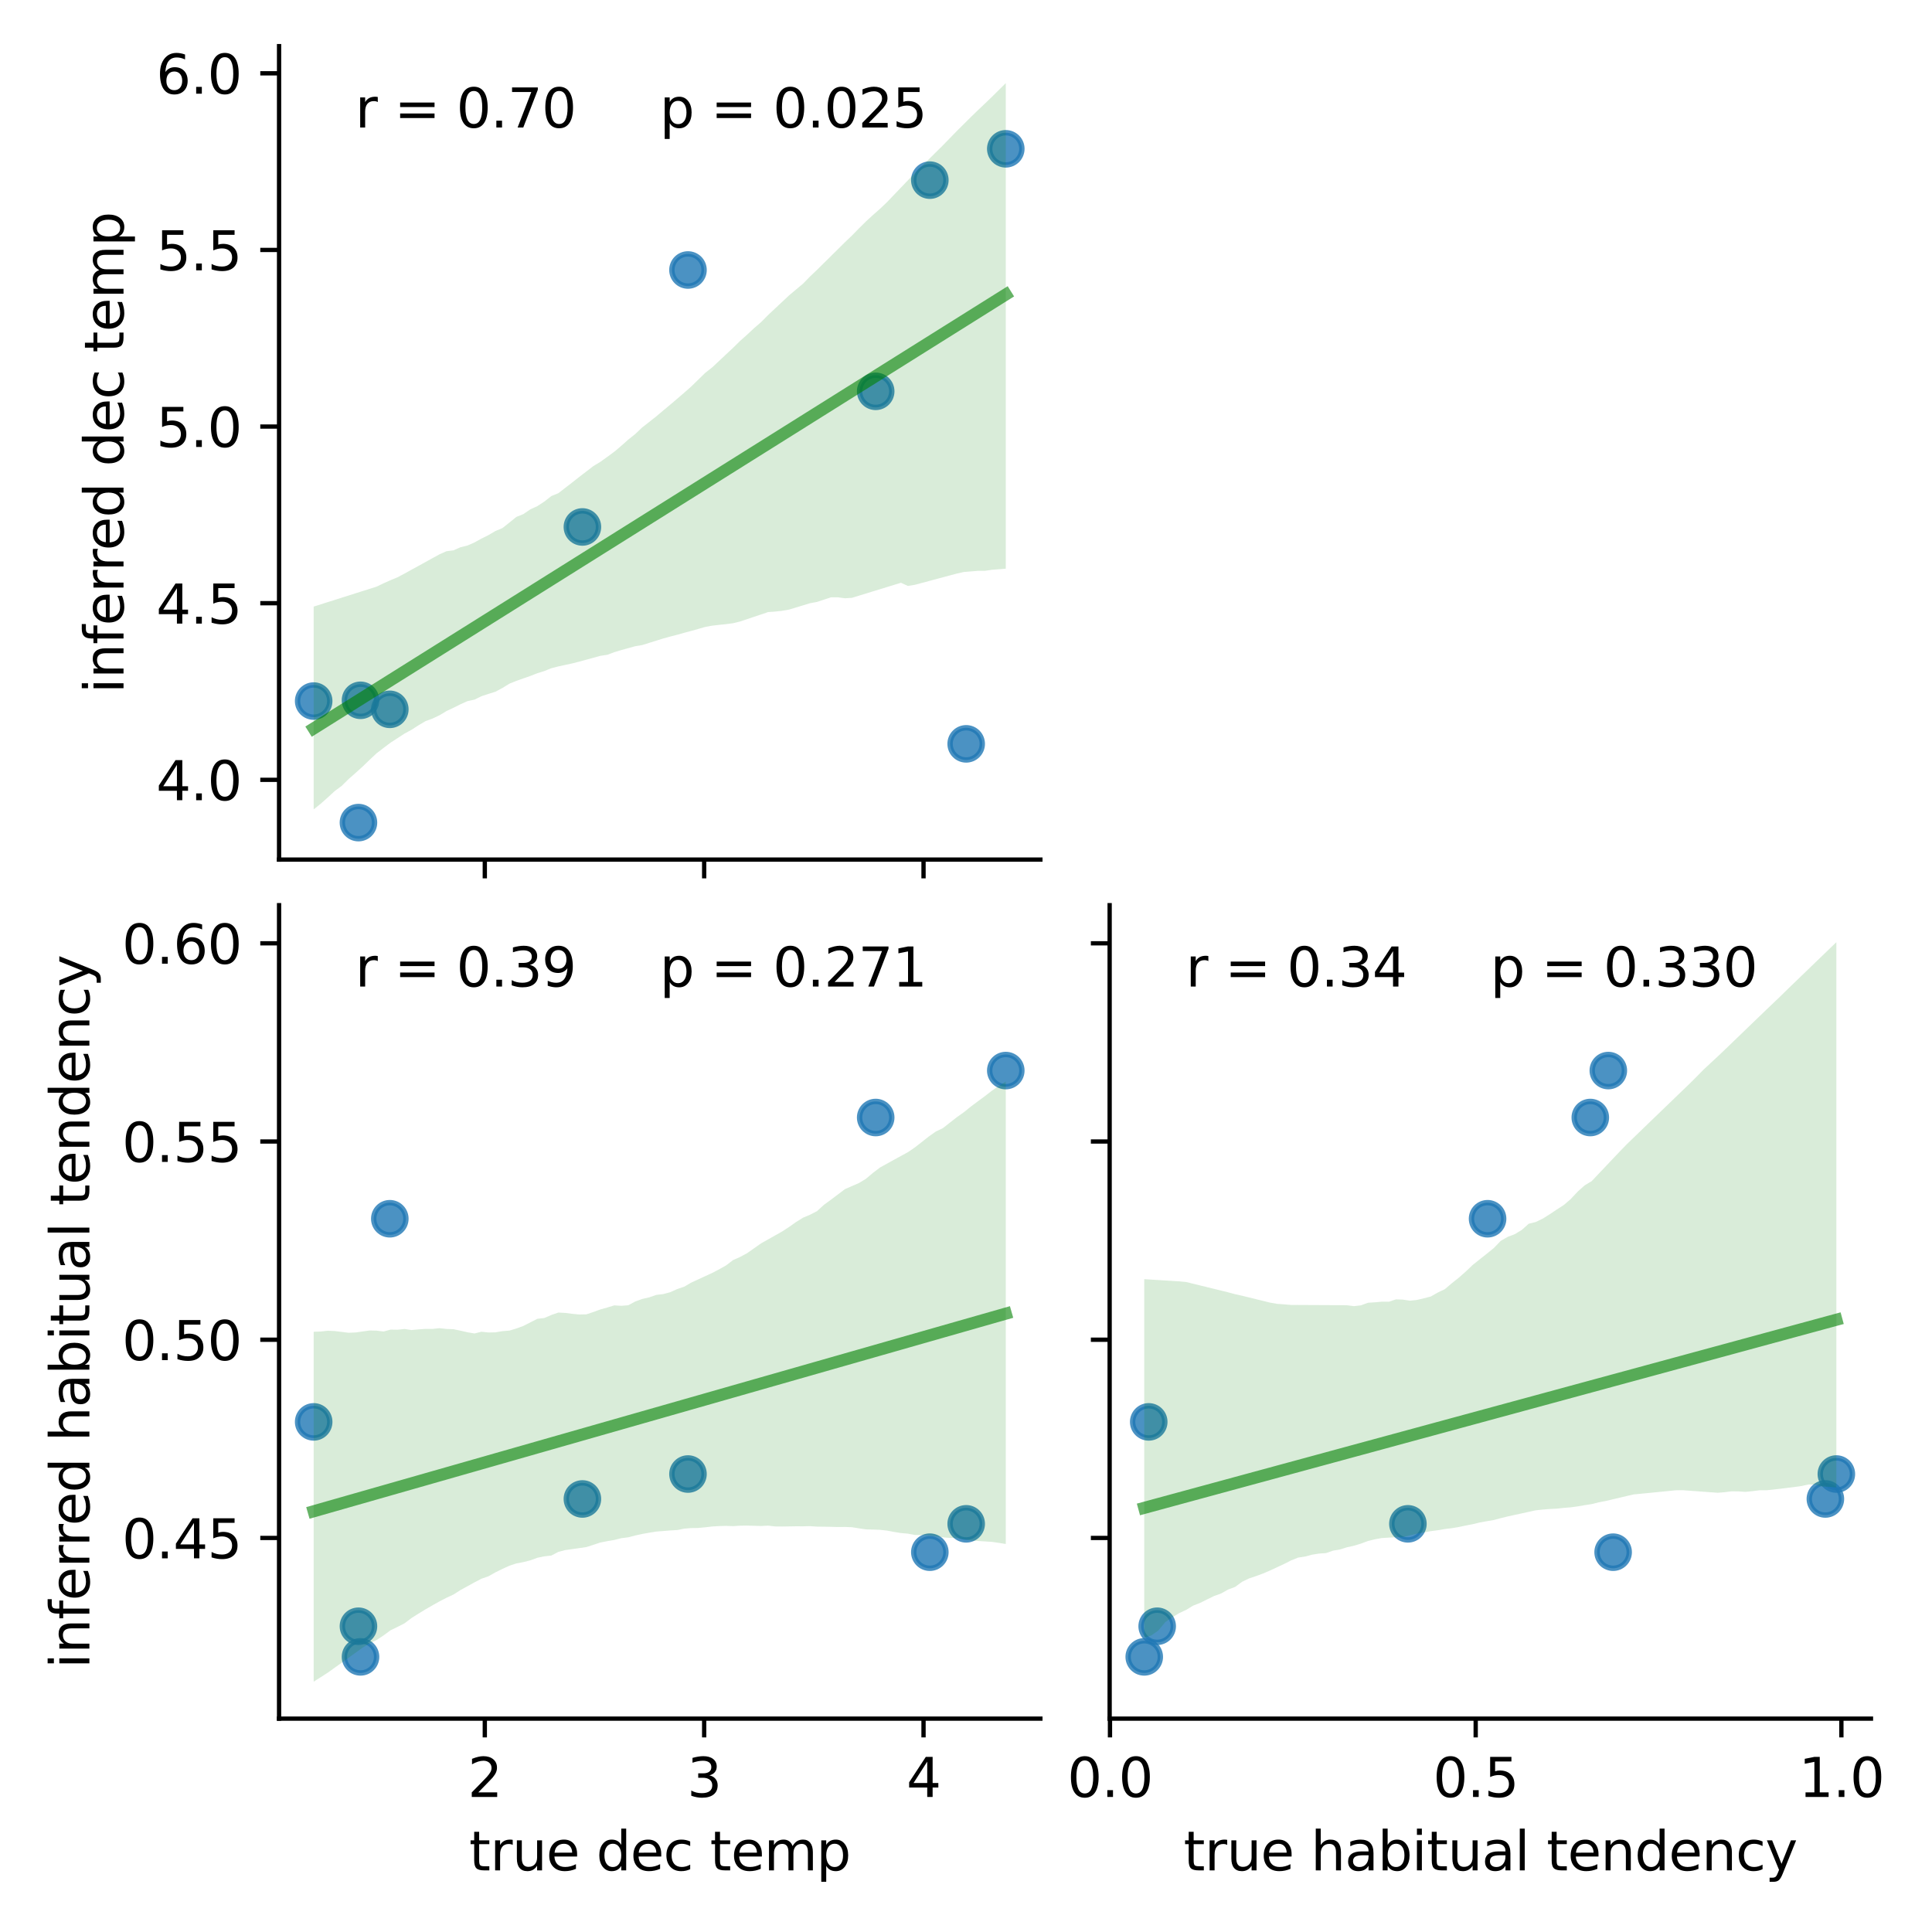 <?xml version="1.0" encoding="utf-8" standalone="no"?>
<!DOCTYPE svg PUBLIC "-//W3C//DTD SVG 1.1//EN"
  "http://www.w3.org/Graphics/SVG/1.1/DTD/svg11.dtd">
<svg xmlns:xlink="http://www.w3.org/1999/xlink" width="360pt" height="360pt" viewBox="0 0 360 360" xmlns="http://www.w3.org/2000/svg" version="1.1">
 <defs>
  <style type="text/css">*{stroke-linejoin: round; stroke-linecap: butt}</style>
 </defs>
 <g id="figure_1">
  <g id="patch_1">
   <path d="M 0 360 
L 360 360 
L 360 0 
L 0 0 
z
" style="fill: #ffffff"/>
  </g>
  <g id="axes_1">
   <g id="patch_2">
    <path d="M 52 160.17 
L 193.86 160.17 
L 193.86 8.6 
L 52 8.6 
z
" style="fill: #ffffff"/>
   </g>
   <g id="PathCollection_1">
    <defs>
     <path id="ma2c408f966" d="M 0 3 
C 0.796 3 1.559 2.684 2.121 2.121 
C 2.684 1.559 3 0.796 3 0 
C 3 -0.796 2.684 -1.559 2.121 -2.121 
C 1.559 -2.684 0.796 -3 0 -3 
C -0.796 -3 -1.559 -2.684 -2.121 -2.121 
C -2.684 -1.559 -3 -0.796 -3 0 
C -3 0.796 -2.684 1.559 -2.121 2.121 
C -1.559 2.684 -0.796 3 0 3 
z
" style="stroke: #1f77b4; stroke-opacity: 0.8"/>
    </defs>
    <g clip-path="url(#pe9e1975351)">
     <use xlink:href="#ma2c408f966" x="180.034" y="138.606" style="fill: #1f77b4; fill-opacity: 0.8; stroke: #1f77b4; stroke-opacity: 0.8"/>
     <use xlink:href="#ma2c408f966" x="187.412" y="27.729" style="fill: #1f77b4; fill-opacity: 0.8; stroke: #1f77b4; stroke-opacity: 0.8"/>
     <use xlink:href="#ma2c408f966" x="58.448" y="130.634" style="fill: #1f77b4; fill-opacity: 0.8; stroke: #1f77b4; stroke-opacity: 0.8"/>
     <use xlink:href="#ma2c408f966" x="173.261" y="33.566" style="fill: #1f77b4; fill-opacity: 0.8; stroke: #1f77b4; stroke-opacity: 0.8"/>
     <use xlink:href="#ma2c408f966" x="66.792" y="153.28" style="fill: #1f77b4; fill-opacity: 0.8; stroke: #1f77b4; stroke-opacity: 0.8"/>
     <use xlink:href="#ma2c408f966" x="163.172" y="72.918" style="fill: #1f77b4; fill-opacity: 0.8; stroke: #1f77b4; stroke-opacity: 0.8"/>
     <use xlink:href="#ma2c408f966" x="128.195" y="50.31" style="fill: #1f77b4; fill-opacity: 0.8; stroke: #1f77b4; stroke-opacity: 0.8"/>
     <use xlink:href="#ma2c408f966" x="72.636" y="132.174" style="fill: #1f77b4; fill-opacity: 0.8; stroke: #1f77b4; stroke-opacity: 0.8"/>
     <use xlink:href="#ma2c408f966" x="67.176" y="130.491" style="fill: #1f77b4; fill-opacity: 0.8; stroke: #1f77b4; stroke-opacity: 0.8"/>
     <use xlink:href="#ma2c408f966" x="108.522" y="98.191" style="fill: #1f77b4; fill-opacity: 0.8; stroke: #1f77b4; stroke-opacity: 0.8"/>
    </g>
   </g>
   <g id="PolyCollection_1">
    <path d="M 58.448 113.03 
L 58.448 150.817 
L 59.751 149.774 
L 61.054 148.615 
L 62.356 147.417 
L 63.659 146.447 
L 64.961 145.165 
L 66.264 144.02 
L 67.567 142.842 
L 68.869 141.581 
L 70.172 140.365 
L 71.475 139.36 
L 72.777 138.381 
L 74.08 137.537 
L 75.383 136.69 
L 76.685 135.983 
L 77.988 135.143 
L 79.291 134.374 
L 80.593 133.892 
L 81.896 133.275 
L 83.199 132.496 
L 84.501 131.88 
L 85.804 131.231 
L 87.107 130.645 
L 88.409 130.365 
L 89.712 129.728 
L 91.015 129.301 
L 92.317 128.893 
L 93.62 128.194 
L 94.923 127.392 
L 96.225 126.866 
L 97.528 126.406 
L 98.831 125.951 
L 100.133 125.445 
L 101.436 125.036 
L 102.739 124.513 
L 104.041 124.177 
L 105.344 123.895 
L 106.647 123.613 
L 107.949 123.281 
L 109.252 122.924 
L 110.555 122.567 
L 111.857 122.21 
L 113.16 122.009 
L 114.463 121.525 
L 115.765 121.133 
L 117.068 120.772 
L 118.371 120.411 
L 119.673 120.196 
L 120.976 119.788 
L 122.279 119.375 
L 123.581 118.975 
L 124.884 118.614 
L 126.187 118.278 
L 127.489 117.91 
L 128.792 117.566 
L 130.095 117.2 
L 131.397 116.822 
L 132.7 116.581 
L 134.003 116.434 
L 135.305 116.302 
L 136.608 116.125 
L 137.911 115.807 
L 139.213 115.369 
L 140.516 114.931 
L 141.819 114.492 
L 143.121 114.051 
L 144.424 113.958 
L 145.727 113.815 
L 147.029 113.587 
L 148.332 113.195 
L 149.635 112.797 
L 150.937 112.399 
L 152.24 112.16 
L 153.543 111.731 
L 154.845 111.302 
L 156.148 111.307 
L 157.451 111.477 
L 158.753 111.395 
L 160.056 110.994 
L 161.359 110.594 
L 162.661 110.193 
L 163.964 109.793 
L 165.267 109.392 
L 166.569 108.992 
L 167.872 108.591 
L 169.175 109.181 
L 170.477 108.969 
L 171.78 108.62 
L 173.083 108.271 
L 174.385 107.922 
L 175.688 107.572 
L 176.991 107.223 
L 178.293 106.874 
L 179.596 106.581 
L 180.899 106.475 
L 182.201 106.37 
L 183.504 106.37 
L 184.807 106.174 
L 186.109 106.072 
L 187.412 105.966 
L 187.412 15.49 
L 187.412 15.49 
L 186.109 16.778 
L 184.807 18.067 
L 183.504 19.323 
L 182.201 20.552 
L 180.899 21.821 
L 179.596 23.114 
L 178.293 24.41 
L 176.991 25.745 
L 175.688 27.088 
L 174.385 28.377 
L 173.083 29.666 
L 171.78 30.954 
L 170.477 32.245 
L 169.175 33.595 
L 167.872 34.957 
L 166.569 36.32 
L 165.267 37.682 
L 163.964 38.92 
L 162.661 40.066 
L 161.359 41.264 
L 160.056 42.553 
L 158.753 43.885 
L 157.451 45.131 
L 156.148 46.419 
L 154.845 47.711 
L 153.543 48.995 
L 152.24 50.282 
L 150.937 51.52 
L 149.635 52.856 
L 148.332 53.949 
L 147.029 55.043 
L 145.727 56.262 
L 144.424 57.485 
L 143.121 58.706 
L 141.819 60.021 
L 140.516 61.145 
L 139.213 62.365 
L 137.911 63.52 
L 136.608 64.803 
L 135.305 66.021 
L 134.003 67.243 
L 132.7 68.465 
L 131.397 69.488 
L 130.095 70.76 
L 128.792 72.034 
L 127.489 73.178 
L 126.187 74.302 
L 124.884 75.408 
L 123.581 76.492 
L 122.279 77.592 
L 120.976 78.623 
L 119.673 79.639 
L 118.371 80.875 
L 117.068 81.912 
L 115.765 83.077 
L 114.463 84.174 
L 113.16 85.135 
L 111.857 86.064 
L 110.555 86.852 
L 109.252 87.86 
L 107.949 88.856 
L 106.647 89.885 
L 105.344 90.889 
L 104.041 91.902 
L 102.739 92.431 
L 101.436 93.453 
L 100.133 94.308 
L 98.831 94.906 
L 97.528 95.792 
L 96.225 96.315 
L 94.923 97.372 
L 93.62 98.401 
L 92.317 98.947 
L 91.015 99.712 
L 89.712 100.363 
L 88.409 101.077 
L 87.107 101.652 
L 85.804 101.976 
L 84.501 102.548 
L 83.199 102.71 
L 81.896 103.29 
L 80.593 104.005 
L 79.291 104.722 
L 77.988 105.44 
L 76.685 106.157 
L 75.383 106.874 
L 74.08 107.567 
L 72.777 108.107 
L 71.475 108.688 
L 70.172 109.313 
L 68.869 109.726 
L 67.567 110.139 
L 66.264 110.552 
L 64.961 110.965 
L 63.659 111.378 
L 62.356 111.791 
L 61.054 112.204 
L 59.751 112.617 
L 58.448 113.03 
z
" clip-path="url(#pe9e1975351)" style="fill: #008000; fill-opacity: 0.15"/>
   </g>
   <g id="matplotlib.axis_1">
    <g id="xtick_1">
     <g id="line2d_1">
      <defs>
       <path id="m0d438767a5" d="M 0 0 
L 0 3.5 
" style="stroke: #000000; stroke-width: 0.8"/>
      </defs>
      <g>
       <use xlink:href="#m0d438767a5" x="90.337" y="160.17" style="stroke: #000000; stroke-width: 0.8"/>
      </g>
     </g>
    </g>
    <g id="xtick_2">
     <g id="line2d_2">
      <g>
       <use xlink:href="#m0d438767a5" x="131.212" y="160.17" style="stroke: #000000; stroke-width: 0.8"/>
      </g>
     </g>
    </g>
    <g id="xtick_3">
     <g id="line2d_3">
      <g>
       <use xlink:href="#m0d438767a5" x="172.086" y="160.17" style="stroke: #000000; stroke-width: 0.8"/>
      </g>
     </g>
    </g>
   </g>
   <g id="matplotlib.axis_2">
    <g id="ytick_1">
     <g id="line2d_4">
      <defs>
       <path id="mc7fc08c0d4" d="M 0 0 
L -3.5 0 
" style="stroke: #000000; stroke-width: 0.8"/>
      </defs>
      <g>
       <use xlink:href="#mc7fc08c0d4" x="52" y="145.31" style="stroke: #000000; stroke-width: 0.8"/>
      </g>
     </g>
     <g id="text_1">
      <!-- 4.0 -->
      <g transform="translate(29.097 149.109) scale(0.1 -0.1)">
       <defs>
        <path id="DejaVuSans-34" d="M 2419 4116 
L 825 1625 
L 2419 1625 
L 2419 4116 
z
M 2253 4666 
L 3047 4666 
L 3047 1625 
L 3713 1625 
L 3713 1100 
L 3047 1100 
L 3047 0 
L 2419 0 
L 2419 1100 
L 313 1100 
L 313 1709 
L 2253 4666 
z
" transform="scale(0.016)"/>
        <path id="DejaVuSans-2e" d="M 684 794 
L 1344 794 
L 1344 0 
L 684 0 
L 684 794 
z
" transform="scale(0.016)"/>
        <path id="DejaVuSans-30" d="M 2034 4250 
Q 1547 4250 1301 3770 
Q 1056 3291 1056 2328 
Q 1056 1369 1301 889 
Q 1547 409 2034 409 
Q 2525 409 2770 889 
Q 3016 1369 3016 2328 
Q 3016 3291 2770 3770 
Q 2525 4250 2034 4250 
z
M 2034 4750 
Q 2819 4750 3233 4129 
Q 3647 3509 3647 2328 
Q 3647 1150 3233 529 
Q 2819 -91 2034 -91 
Q 1250 -91 836 529 
Q 422 1150 422 2328 
Q 422 3509 836 4129 
Q 1250 4750 2034 4750 
z
" transform="scale(0.016)"/>
       </defs>
       <use xlink:href="#DejaVuSans-34"/>
       <use xlink:href="#DejaVuSans-2e" x="63.623"/>
       <use xlink:href="#DejaVuSans-30" x="95.41"/>
      </g>
     </g>
    </g>
    <g id="ytick_2">
     <g id="line2d_5">
      <g>
       <use xlink:href="#mc7fc08c0d4" x="52" y="112.397" style="stroke: #000000; stroke-width: 0.8"/>
      </g>
     </g>
     <g id="text_2">
      <!-- 4.5 -->
      <g transform="translate(29.097 116.197) scale(0.1 -0.1)">
       <defs>
        <path id="DejaVuSans-35" d="M 691 4666 
L 3169 4666 
L 3169 4134 
L 1269 4134 
L 1269 2991 
Q 1406 3038 1543 3061 
Q 1681 3084 1819 3084 
Q 2600 3084 3056 2656 
Q 3513 2228 3513 1497 
Q 3513 744 3044 326 
Q 2575 -91 1722 -91 
Q 1428 -91 1123 -41 
Q 819 9 494 109 
L 494 744 
Q 775 591 1075 516 
Q 1375 441 1709 441 
Q 2250 441 2565 725 
Q 2881 1009 2881 1497 
Q 2881 1984 2565 2268 
Q 2250 2553 1709 2553 
Q 1456 2553 1204 2497 
Q 953 2441 691 2322 
L 691 4666 
z
" transform="scale(0.016)"/>
       </defs>
       <use xlink:href="#DejaVuSans-34"/>
       <use xlink:href="#DejaVuSans-2e" x="63.623"/>
       <use xlink:href="#DejaVuSans-35" x="95.41"/>
      </g>
     </g>
    </g>
    <g id="ytick_3">
     <g id="line2d_6">
      <g>
       <use xlink:href="#mc7fc08c0d4" x="52" y="79.485" style="stroke: #000000; stroke-width: 0.8"/>
      </g>
     </g>
     <g id="text_3">
      <!-- 5.0 -->
      <g transform="translate(29.097 83.284) scale(0.1 -0.1)">
       <use xlink:href="#DejaVuSans-35"/>
       <use xlink:href="#DejaVuSans-2e" x="63.623"/>
       <use xlink:href="#DejaVuSans-30" x="95.41"/>
      </g>
     </g>
    </g>
    <g id="ytick_4">
     <g id="line2d_7">
      <g>
       <use xlink:href="#mc7fc08c0d4" x="52" y="46.573" style="stroke: #000000; stroke-width: 0.8"/>
      </g>
     </g>
     <g id="text_4">
      <!-- 5.5 -->
      <g transform="translate(29.097 50.372) scale(0.1 -0.1)">
       <use xlink:href="#DejaVuSans-35"/>
       <use xlink:href="#DejaVuSans-2e" x="63.623"/>
       <use xlink:href="#DejaVuSans-35" x="95.41"/>
      </g>
     </g>
    </g>
    <g id="ytick_5">
     <g id="line2d_8">
      <g>
       <use xlink:href="#mc7fc08c0d4" x="52" y="13.66" style="stroke: #000000; stroke-width: 0.8"/>
      </g>
     </g>
     <g id="text_5">
      <!-- 6.0 -->
      <g transform="translate(29.097 17.459) scale(0.1 -0.1)">
       <defs>
        <path id="DejaVuSans-36" d="M 2113 2584 
Q 1688 2584 1439 2293 
Q 1191 2003 1191 1497 
Q 1191 994 1439 701 
Q 1688 409 2113 409 
Q 2538 409 2786 701 
Q 3034 994 3034 1497 
Q 3034 2003 2786 2293 
Q 2538 2584 2113 2584 
z
M 3366 4563 
L 3366 3988 
Q 3128 4100 2886 4159 
Q 2644 4219 2406 4219 
Q 1781 4219 1451 3797 
Q 1122 3375 1075 2522 
Q 1259 2794 1537 2939 
Q 1816 3084 2150 3084 
Q 2853 3084 3261 2657 
Q 3669 2231 3669 1497 
Q 3669 778 3244 343 
Q 2819 -91 2113 -91 
Q 1303 -91 875 529 
Q 447 1150 447 2328 
Q 447 3434 972 4092 
Q 1497 4750 2381 4750 
Q 2619 4750 2861 4703 
Q 3103 4656 3366 4563 
z
" transform="scale(0.016)"/>
       </defs>
       <use xlink:href="#DejaVuSans-36"/>
       <use xlink:href="#DejaVuSans-2e" x="63.623"/>
       <use xlink:href="#DejaVuSans-30" x="95.41"/>
      </g>
     </g>
    </g>
    <g id="text_6">
     <!-- inferred dec temp -->
     <g transform="translate(23.017 129.201) rotate(-90) scale(0.1 -0.1)">
      <defs>
       <path id="DejaVuSans-69" d="M 603 3500 
L 1178 3500 
L 1178 0 
L 603 0 
L 603 3500 
z
M 603 4863 
L 1178 4863 
L 1178 4134 
L 603 4134 
L 603 4863 
z
" transform="scale(0.016)"/>
       <path id="DejaVuSans-6e" d="M 3513 2113 
L 3513 0 
L 2938 0 
L 2938 2094 
Q 2938 2591 2744 2837 
Q 2550 3084 2163 3084 
Q 1697 3084 1428 2787 
Q 1159 2491 1159 1978 
L 1159 0 
L 581 0 
L 581 3500 
L 1159 3500 
L 1159 2956 
Q 1366 3272 1645 3428 
Q 1925 3584 2291 3584 
Q 2894 3584 3203 3211 
Q 3513 2838 3513 2113 
z
" transform="scale(0.016)"/>
       <path id="DejaVuSans-66" d="M 2375 4863 
L 2375 4384 
L 1825 4384 
Q 1516 4384 1395 4259 
Q 1275 4134 1275 3809 
L 1275 3500 
L 2222 3500 
L 2222 3053 
L 1275 3053 
L 1275 0 
L 697 0 
L 697 3053 
L 147 3053 
L 147 3500 
L 697 3500 
L 697 3744 
Q 697 4328 969 4595 
Q 1241 4863 1831 4863 
L 2375 4863 
z
" transform="scale(0.016)"/>
       <path id="DejaVuSans-65" d="M 3597 1894 
L 3597 1613 
L 953 1613 
Q 991 1019 1311 708 
Q 1631 397 2203 397 
Q 2534 397 2845 478 
Q 3156 559 3463 722 
L 3463 178 
Q 3153 47 2828 -22 
Q 2503 -91 2169 -91 
Q 1331 -91 842 396 
Q 353 884 353 1716 
Q 353 2575 817 3079 
Q 1281 3584 2069 3584 
Q 2775 3584 3186 3129 
Q 3597 2675 3597 1894 
z
M 3022 2063 
Q 3016 2534 2758 2815 
Q 2500 3097 2075 3097 
Q 1594 3097 1305 2825 
Q 1016 2553 972 2059 
L 3022 2063 
z
" transform="scale(0.016)"/>
       <path id="DejaVuSans-72" d="M 2631 2963 
Q 2534 3019 2420 3045 
Q 2306 3072 2169 3072 
Q 1681 3072 1420 2755 
Q 1159 2438 1159 1844 
L 1159 0 
L 581 0 
L 581 3500 
L 1159 3500 
L 1159 2956 
Q 1341 3275 1631 3429 
Q 1922 3584 2338 3584 
Q 2397 3584 2469 3576 
Q 2541 3569 2628 3553 
L 2631 2963 
z
" transform="scale(0.016)"/>
       <path id="DejaVuSans-64" d="M 2906 2969 
L 2906 4863 
L 3481 4863 
L 3481 0 
L 2906 0 
L 2906 525 
Q 2725 213 2448 61 
Q 2172 -91 1784 -91 
Q 1150 -91 751 415 
Q 353 922 353 1747 
Q 353 2572 751 3078 
Q 1150 3584 1784 3584 
Q 2172 3584 2448 3432 
Q 2725 3281 2906 2969 
z
M 947 1747 
Q 947 1113 1208 752 
Q 1469 391 1925 391 
Q 2381 391 2643 752 
Q 2906 1113 2906 1747 
Q 2906 2381 2643 2742 
Q 2381 3103 1925 3103 
Q 1469 3103 1208 2742 
Q 947 2381 947 1747 
z
" transform="scale(0.016)"/>
       <path id="DejaVuSans-20" transform="scale(0.016)"/>
       <path id="DejaVuSans-63" d="M 3122 3366 
L 3122 2828 
Q 2878 2963 2633 3030 
Q 2388 3097 2138 3097 
Q 1578 3097 1268 2742 
Q 959 2388 959 1747 
Q 959 1106 1268 751 
Q 1578 397 2138 397 
Q 2388 397 2633 464 
Q 2878 531 3122 666 
L 3122 134 
Q 2881 22 2623 -34 
Q 2366 -91 2075 -91 
Q 1284 -91 818 406 
Q 353 903 353 1747 
Q 353 2603 823 3093 
Q 1294 3584 2113 3584 
Q 2378 3584 2631 3529 
Q 2884 3475 3122 3366 
z
" transform="scale(0.016)"/>
       <path id="DejaVuSans-74" d="M 1172 4494 
L 1172 3500 
L 2356 3500 
L 2356 3053 
L 1172 3053 
L 1172 1153 
Q 1172 725 1289 603 
Q 1406 481 1766 481 
L 2356 481 
L 2356 0 
L 1766 0 
Q 1100 0 847 248 
Q 594 497 594 1153 
L 594 3053 
L 172 3053 
L 172 3500 
L 594 3500 
L 594 4494 
L 1172 4494 
z
" transform="scale(0.016)"/>
       <path id="DejaVuSans-6d" d="M 3328 2828 
Q 3544 3216 3844 3400 
Q 4144 3584 4550 3584 
Q 5097 3584 5394 3201 
Q 5691 2819 5691 2113 
L 5691 0 
L 5113 0 
L 5113 2094 
Q 5113 2597 4934 2840 
Q 4756 3084 4391 3084 
Q 3944 3084 3684 2787 
Q 3425 2491 3425 1978 
L 3425 0 
L 2847 0 
L 2847 2094 
Q 2847 2600 2669 2842 
Q 2491 3084 2119 3084 
Q 1678 3084 1418 2786 
Q 1159 2488 1159 1978 
L 1159 0 
L 581 0 
L 581 3500 
L 1159 3500 
L 1159 2956 
Q 1356 3278 1631 3431 
Q 1906 3584 2284 3584 
Q 2666 3584 2933 3390 
Q 3200 3197 3328 2828 
z
" transform="scale(0.016)"/>
       <path id="DejaVuSans-70" d="M 1159 525 
L 1159 -1331 
L 581 -1331 
L 581 3500 
L 1159 3500 
L 1159 2969 
Q 1341 3281 1617 3432 
Q 1894 3584 2278 3584 
Q 2916 3584 3314 3078 
Q 3713 2572 3713 1747 
Q 3713 922 3314 415 
Q 2916 -91 2278 -91 
Q 1894 -91 1617 61 
Q 1341 213 1159 525 
z
M 3116 1747 
Q 3116 2381 2855 2742 
Q 2594 3103 2138 3103 
Q 1681 3103 1420 2742 
Q 1159 2381 1159 1747 
Q 1159 1113 1420 752 
Q 1681 391 2138 391 
Q 2594 391 2855 752 
Q 3116 1113 3116 1747 
z
" transform="scale(0.016)"/>
      </defs>
      <use xlink:href="#DejaVuSans-69"/>
      <use xlink:href="#DejaVuSans-6e" x="27.783"/>
      <use xlink:href="#DejaVuSans-66" x="91.162"/>
      <use xlink:href="#DejaVuSans-65" x="126.367"/>
      <use xlink:href="#DejaVuSans-72" x="187.891"/>
      <use xlink:href="#DejaVuSans-72" x="227.254"/>
      <use xlink:href="#DejaVuSans-65" x="266.117"/>
      <use xlink:href="#DejaVuSans-64" x="327.641"/>
      <use xlink:href="#DejaVuSans-20" x="391.117"/>
      <use xlink:href="#DejaVuSans-64" x="422.904"/>
      <use xlink:href="#DejaVuSans-65" x="486.381"/>
      <use xlink:href="#DejaVuSans-63" x="547.904"/>
      <use xlink:href="#DejaVuSans-20" x="602.885"/>
      <use xlink:href="#DejaVuSans-74" x="634.672"/>
      <use xlink:href="#DejaVuSans-65" x="673.881"/>
      <use xlink:href="#DejaVuSans-6d" x="735.404"/>
      <use xlink:href="#DejaVuSans-70" x="832.816"/>
     </g>
    </g>
   </g>
   <g id="line2d_9">
    <path d="M 58.448 135.736 
L 59.751 134.919 
L 61.054 134.102 
L 62.356 133.285 
L 63.659 132.469 
L 64.961 131.652 
L 66.264 130.835 
L 67.567 130.018 
L 68.869 129.202 
L 70.172 128.385 
L 71.475 127.568 
L 72.777 126.751 
L 74.08 125.935 
L 75.383 125.118 
L 76.685 124.301 
L 77.988 123.484 
L 79.291 122.668 
L 80.593 121.851 
L 81.896 121.034 
L 83.199 120.218 
L 84.501 119.401 
L 85.804 118.584 
L 87.107 117.767 
L 88.409 116.951 
L 89.712 116.134 
L 91.015 115.317 
L 92.317 114.5 
L 93.62 113.684 
L 94.923 112.867 
L 96.225 112.05 
L 97.528 111.233 
L 98.831 110.417 
L 100.133 109.6 
L 101.436 108.783 
L 102.739 107.966 
L 104.041 107.15 
L 105.344 106.333 
L 106.647 105.516 
L 107.949 104.699 
L 109.252 103.883 
L 110.555 103.066 
L 111.857 102.249 
L 113.16 101.433 
L 114.463 100.616 
L 115.765 99.799 
L 117.068 98.982 
L 118.371 98.166 
L 119.673 97.349 
L 120.976 96.532 
L 122.279 95.715 
L 123.581 94.899 
L 124.884 94.082 
L 126.187 93.265 
L 127.489 92.448 
L 128.792 91.632 
L 130.095 90.815 
L 131.397 89.998 
L 132.7 89.181 
L 134.003 88.365 
L 135.305 87.548 
L 136.608 86.731 
L 137.911 85.915 
L 139.213 85.098 
L 140.516 84.281 
L 141.819 83.464 
L 143.121 82.648 
L 144.424 81.831 
L 145.727 81.014 
L 147.029 80.197 
L 148.332 79.381 
L 149.635 78.564 
L 150.937 77.747 
L 152.24 76.93 
L 153.543 76.114 
L 154.845 75.297 
L 156.148 74.48 
L 157.451 73.663 
L 158.753 72.847 
L 160.056 72.03 
L 161.359 71.213 
L 162.661 70.397 
L 163.964 69.58 
L 165.267 68.763 
L 166.569 67.946 
L 167.872 67.13 
L 169.175 66.313 
L 170.477 65.496 
L 171.78 64.679 
L 173.083 63.863 
L 174.385 63.046 
L 175.688 62.229 
L 176.991 61.412 
L 178.293 60.596 
L 179.596 59.779 
L 180.899 58.962 
L 182.201 58.145 
L 183.504 57.329 
L 184.807 56.512 
L 186.109 55.695 
L 187.412 54.878 
" clip-path="url(#pe9e1975351)" style="fill: none; stroke: #008000; stroke-opacity: 0.6; stroke-width: 2.25; stroke-linecap: square"/>
   </g>
   <g id="patch_3">
    <path d="M 52 160.17 
L 52 8.6 
" style="fill: none; stroke: #000000; stroke-width: 0.8; stroke-linejoin: miter; stroke-linecap: square"/>
   </g>
   <g id="patch_4">
    <path d="M 52 160.17 
L 193.86 160.17 
" style="fill: none; stroke: #000000; stroke-width: 0.8; stroke-linejoin: miter; stroke-linecap: square"/>
   </g>
   <g id="text_7">
    <!-- r = 0.70  -->
    <g transform="translate(66.186 23.757) scale(0.1 -0.1)">
     <defs>
      <path id="DejaVuSans-3d" d="M 678 2906 
L 4684 2906 
L 4684 2381 
L 678 2381 
L 678 2906 
z
M 678 1631 
L 4684 1631 
L 4684 1100 
L 678 1100 
L 678 1631 
z
" transform="scale(0.016)"/>
      <path id="DejaVuSans-37" d="M 525 4666 
L 3525 4666 
L 3525 4397 
L 1831 0 
L 1172 0 
L 2766 4134 
L 525 4134 
L 525 4666 
z
" transform="scale(0.016)"/>
     </defs>
     <use xlink:href="#DejaVuSans-72"/>
     <use xlink:href="#DejaVuSans-20" x="41.113"/>
     <use xlink:href="#DejaVuSans-3d" x="72.9"/>
     <use xlink:href="#DejaVuSans-20" x="156.689"/>
     <use xlink:href="#DejaVuSans-30" x="188.477"/>
     <use xlink:href="#DejaVuSans-2e" x="252.1"/>
     <use xlink:href="#DejaVuSans-37" x="283.887"/>
     <use xlink:href="#DejaVuSans-30" x="347.51"/>
     <use xlink:href="#DejaVuSans-20" x="411.133"/>
    </g>
   </g>
   <g id="text_8">
    <!-- p = 0.025 -->
    <g transform="translate(122.93 23.757) scale(0.1 -0.1)">
     <defs>
      <path id="DejaVuSans-32" d="M 1228 531 
L 3431 531 
L 3431 0 
L 469 0 
L 469 531 
Q 828 903 1448 1529 
Q 2069 2156 2228 2338 
Q 2531 2678 2651 2914 
Q 2772 3150 2772 3378 
Q 2772 3750 2511 3984 
Q 2250 4219 1831 4219 
Q 1534 4219 1204 4116 
Q 875 4013 500 3803 
L 500 4441 
Q 881 4594 1212 4672 
Q 1544 4750 1819 4750 
Q 2544 4750 2975 4387 
Q 3406 4025 3406 3419 
Q 3406 3131 3298 2873 
Q 3191 2616 2906 2266 
Q 2828 2175 2409 1742 
Q 1991 1309 1228 531 
z
" transform="scale(0.016)"/>
     </defs>
     <use xlink:href="#DejaVuSans-70"/>
     <use xlink:href="#DejaVuSans-20" x="63.477"/>
     <use xlink:href="#DejaVuSans-3d" x="95.264"/>
     <use xlink:href="#DejaVuSans-20" x="179.053"/>
     <use xlink:href="#DejaVuSans-30" x="210.84"/>
     <use xlink:href="#DejaVuSans-2e" x="274.463"/>
     <use xlink:href="#DejaVuSans-30" x="306.25"/>
     <use xlink:href="#DejaVuSans-32" x="369.873"/>
     <use xlink:href="#DejaVuSans-35" x="433.496"/>
    </g>
   </g>
  </g>
  <g id="axes_2">
   <g id="patch_5">
    <path d="M 52 320.24 
L 193.86 320.24 
L 193.86 168.67 
L 52 168.67 
z
" style="fill: #ffffff"/>
   </g>
   <g id="PathCollection_2">
    <g clip-path="url(#peeb98e2159)">
     <use xlink:href="#ma2c408f966" x="180.034" y="283.943" style="fill: #1f77b4; fill-opacity: 0.8; stroke: #1f77b4; stroke-opacity: 0.8"/>
     <use xlink:href="#ma2c408f966" x="187.412" y="199.485" style="fill: #1f77b4; fill-opacity: 0.8; stroke: #1f77b4; stroke-opacity: 0.8"/>
     <use xlink:href="#ma2c408f966" x="58.448" y="264.947" style="fill: #1f77b4; fill-opacity: 0.8; stroke: #1f77b4; stroke-opacity: 0.8"/>
     <use xlink:href="#ma2c408f966" x="173.261" y="289.228" style="fill: #1f77b4; fill-opacity: 0.8; stroke: #1f77b4; stroke-opacity: 0.8"/>
     <use xlink:href="#ma2c408f966" x="66.792" y="303.028" style="fill: #1f77b4; fill-opacity: 0.8; stroke: #1f77b4; stroke-opacity: 0.8"/>
     <use xlink:href="#ma2c408f966" x="163.172" y="208.234" style="fill: #1f77b4; fill-opacity: 0.8; stroke: #1f77b4; stroke-opacity: 0.8"/>
     <use xlink:href="#ma2c408f966" x="128.195" y="274.664" style="fill: #1f77b4; fill-opacity: 0.8; stroke: #1f77b4; stroke-opacity: 0.8"/>
     <use xlink:href="#ma2c408f966" x="72.636" y="227.096" style="fill: #1f77b4; fill-opacity: 0.8; stroke: #1f77b4; stroke-opacity: 0.8"/>
     <use xlink:href="#ma2c408f966" x="67.176" y="308.733" style="fill: #1f77b4; fill-opacity: 0.8; stroke: #1f77b4; stroke-opacity: 0.8"/>
     <use xlink:href="#ma2c408f966" x="108.522" y="279.31" style="fill: #1f77b4; fill-opacity: 0.8; stroke: #1f77b4; stroke-opacity: 0.8"/>
    </g>
   </g>
   <g id="PolyCollection_2">
    <path d="M 58.448 248.153 
L 58.448 313.35 
L 59.751 312.529 
L 61.054 311.689 
L 62.356 310.763 
L 63.659 309.826 
L 64.961 308.889 
L 66.264 307.955 
L 67.567 307.021 
L 68.869 306.208 
L 70.172 305.598 
L 71.475 304.734 
L 72.777 303.778 
L 74.08 303.147 
L 75.383 302.476 
L 76.685 301.494 
L 77.988 300.669 
L 79.291 299.875 
L 80.593 299.126 
L 81.896 298.394 
L 83.199 297.719 
L 84.501 297.118 
L 85.804 296.283 
L 87.107 295.573 
L 88.409 294.851 
L 89.712 294.173 
L 91.015 293.718 
L 92.317 292.984 
L 93.62 292.344 
L 94.923 291.745 
L 96.225 291.318 
L 97.528 291.076 
L 98.831 290.743 
L 100.133 290.269 
L 101.436 290.001 
L 102.739 289.853 
L 104.041 289.171 
L 105.344 288.83 
L 106.647 288.651 
L 107.949 288.467 
L 109.252 288.277 
L 110.555 287.858 
L 111.857 287.428 
L 113.16 287.172 
L 114.463 286.95 
L 115.765 286.62 
L 117.068 286.454 
L 118.371 286.112 
L 119.673 285.827 
L 120.976 285.598 
L 122.279 285.385 
L 123.581 285.285 
L 124.884 285.177 
L 126.187 285.102 
L 127.489 284.841 
L 128.792 284.736 
L 130.095 284.714 
L 131.397 284.591 
L 132.7 284.441 
L 134.003 284.362 
L 135.305 284.325 
L 136.608 284.376 
L 137.911 284.288 
L 139.213 284.27 
L 140.516 284.311 
L 141.819 284.349 
L 143.121 284.278 
L 144.424 284.432 
L 145.727 284.444 
L 147.029 284.423 
L 148.332 284.402 
L 149.635 284.407 
L 150.937 284.376 
L 152.24 284.465 
L 153.543 284.476 
L 154.845 284.503 
L 156.148 284.538 
L 157.451 284.527 
L 158.753 284.576 
L 160.056 284.786 
L 161.359 284.977 
L 162.661 285.01 
L 163.964 285.06 
L 165.267 285.204 
L 166.569 285.448 
L 167.872 285.66 
L 169.175 285.774 
L 170.477 286.022 
L 171.78 286.038 
L 173.083 286.068 
L 174.385 286.274 
L 175.688 286.457 
L 176.991 286.57 
L 178.293 286.596 
L 179.596 286.804 
L 180.899 287.054 
L 182.201 287.139 
L 183.504 287.222 
L 184.807 287.304 
L 186.109 287.487 
L 187.412 287.702 
L 187.412 201.528 
L 187.412 201.528 
L 186.109 202.359 
L 184.807 203.249 
L 183.504 204.263 
L 182.201 205.225 
L 180.899 206.192 
L 179.596 207.252 
L 178.293 208.175 
L 176.991 209.193 
L 175.688 210.216 
L 174.385 210.841 
L 173.083 211.756 
L 171.78 212.785 
L 170.477 213.802 
L 169.175 214.691 
L 167.872 215.403 
L 166.569 216.115 
L 165.267 216.832 
L 163.964 217.554 
L 162.661 218.555 
L 161.359 219.649 
L 160.056 220.44 
L 158.753 221.006 
L 157.451 221.573 
L 156.148 222.556 
L 154.845 223.539 
L 153.543 224.488 
L 152.24 225.681 
L 150.937 226.349 
L 149.635 226.898 
L 148.332 227.709 
L 147.029 228.629 
L 145.727 229.477 
L 144.424 230.211 
L 143.121 230.946 
L 141.819 231.681 
L 140.516 232.596 
L 139.213 233.51 
L 137.911 234.217 
L 136.608 234.79 
L 135.305 235.783 
L 134.003 236.52 
L 132.7 237.2 
L 131.397 237.797 
L 130.095 238.398 
L 128.792 238.999 
L 127.489 239.763 
L 126.187 240.197 
L 124.884 240.785 
L 123.581 241.133 
L 122.279 241.287 
L 120.976 241.745 
L 119.673 242.041 
L 118.371 242.513 
L 117.068 243.213 
L 115.765 243.316 
L 114.463 243.238 
L 113.16 243.636 
L 111.857 243.999 
L 110.555 244.478 
L 109.252 244.911 
L 107.949 244.936 
L 106.647 244.815 
L 105.344 244.643 
L 104.041 244.578 
L 102.739 245.027 
L 101.436 245.588 
L 100.133 245.74 
L 98.831 246.403 
L 97.528 247.066 
L 96.225 247.546 
L 94.923 247.939 
L 93.62 248.039 
L 92.317 248.262 
L 91.015 248.287 
L 89.712 248.15 
L 88.409 248.474 
L 87.107 248.249 
L 85.804 247.954 
L 84.501 247.676 
L 83.199 247.631 
L 81.896 247.487 
L 80.593 247.623 
L 79.291 247.618 
L 77.988 247.71 
L 76.685 247.835 
L 75.383 247.639 
L 74.08 247.773 
L 72.777 247.756 
L 71.475 248.106 
L 70.172 247.944 
L 68.869 247.915 
L 67.567 248.099 
L 66.264 248.284 
L 64.961 248.342 
L 63.659 248.18 
L 62.356 248.018 
L 61.054 247.968 
L 59.751 248.11 
L 58.448 248.153 
z
" clip-path="url(#peeb98e2159)" style="fill: #008000; fill-opacity: 0.15"/>
   </g>
   <g id="matplotlib.axis_3">
    <g id="xtick_4">
     <g id="line2d_10">
      <g>
       <use xlink:href="#m0d438767a5" x="90.337" y="320.24" style="stroke: #000000; stroke-width: 0.8"/>
      </g>
     </g>
     <g id="text_9">
      <!-- 2 -->
      <g transform="translate(87.156 334.838) scale(0.1 -0.1)">
       <use xlink:href="#DejaVuSans-32"/>
      </g>
     </g>
    </g>
    <g id="xtick_5">
     <g id="line2d_11">
      <g>
       <use xlink:href="#m0d438767a5" x="131.212" y="320.24" style="stroke: #000000; stroke-width: 0.8"/>
      </g>
     </g>
     <g id="text_10">
      <!-- 3 -->
      <g transform="translate(128.031 334.838) scale(0.1 -0.1)">
       <defs>
        <path id="DejaVuSans-33" d="M 2597 2516 
Q 3050 2419 3304 2112 
Q 3559 1806 3559 1356 
Q 3559 666 3084 287 
Q 2609 -91 1734 -91 
Q 1441 -91 1130 -33 
Q 819 25 488 141 
L 488 750 
Q 750 597 1062 519 
Q 1375 441 1716 441 
Q 2309 441 2620 675 
Q 2931 909 2931 1356 
Q 2931 1769 2642 2001 
Q 2353 2234 1838 2234 
L 1294 2234 
L 1294 2753 
L 1863 2753 
Q 2328 2753 2575 2939 
Q 2822 3125 2822 3475 
Q 2822 3834 2567 4026 
Q 2313 4219 1838 4219 
Q 1578 4219 1281 4162 
Q 984 4106 628 3988 
L 628 4550 
Q 988 4650 1302 4700 
Q 1616 4750 1894 4750 
Q 2613 4750 3031 4423 
Q 3450 4097 3450 3541 
Q 3450 3153 3228 2886 
Q 3006 2619 2597 2516 
z
" transform="scale(0.016)"/>
       </defs>
       <use xlink:href="#DejaVuSans-33"/>
      </g>
     </g>
    </g>
    <g id="xtick_6">
     <g id="line2d_12">
      <g>
       <use xlink:href="#m0d438767a5" x="172.086" y="320.24" style="stroke: #000000; stroke-width: 0.8"/>
      </g>
     </g>
     <g id="text_11">
      <!-- 4 -->
      <g transform="translate(168.905 334.838) scale(0.1 -0.1)">
       <use xlink:href="#DejaVuSans-34"/>
      </g>
     </g>
    </g>
    <g id="text_12">
     <!-- true dec temp -->
     <g transform="translate(87.41 348.517) scale(0.1 -0.1)">
      <defs>
       <path id="DejaVuSans-75" d="M 544 1381 
L 544 3500 
L 1119 3500 
L 1119 1403 
Q 1119 906 1312 657 
Q 1506 409 1894 409 
Q 2359 409 2629 706 
Q 2900 1003 2900 1516 
L 2900 3500 
L 3475 3500 
L 3475 0 
L 2900 0 
L 2900 538 
Q 2691 219 2414 64 
Q 2138 -91 1772 -91 
Q 1169 -91 856 284 
Q 544 659 544 1381 
z
M 1991 3584 
L 1991 3584 
z
" transform="scale(0.016)"/>
      </defs>
      <use xlink:href="#DejaVuSans-74"/>
      <use xlink:href="#DejaVuSans-72" x="39.209"/>
      <use xlink:href="#DejaVuSans-75" x="80.322"/>
      <use xlink:href="#DejaVuSans-65" x="143.701"/>
      <use xlink:href="#DejaVuSans-20" x="205.225"/>
      <use xlink:href="#DejaVuSans-64" x="237.012"/>
      <use xlink:href="#DejaVuSans-65" x="300.488"/>
      <use xlink:href="#DejaVuSans-63" x="362.012"/>
      <use xlink:href="#DejaVuSans-20" x="416.992"/>
      <use xlink:href="#DejaVuSans-74" x="448.779"/>
      <use xlink:href="#DejaVuSans-65" x="487.988"/>
      <use xlink:href="#DejaVuSans-6d" x="549.512"/>
      <use xlink:href="#DejaVuSans-70" x="646.924"/>
     </g>
    </g>
   </g>
   <g id="matplotlib.axis_4">
    <g id="ytick_6">
     <g id="line2d_13">
      <g>
       <use xlink:href="#mc7fc08c0d4" x="52" y="286.576" style="stroke: #000000; stroke-width: 0.8"/>
      </g>
     </g>
     <g id="text_13">
      <!-- 0.45 -->
      <g transform="translate(22.734 290.375) scale(0.1 -0.1)">
       <use xlink:href="#DejaVuSans-30"/>
       <use xlink:href="#DejaVuSans-2e" x="63.623"/>
       <use xlink:href="#DejaVuSans-34" x="95.41"/>
       <use xlink:href="#DejaVuSans-35" x="159.033"/>
      </g>
     </g>
    </g>
    <g id="ytick_7">
     <g id="line2d_14">
      <g>
       <use xlink:href="#mc7fc08c0d4" x="52" y="249.64" style="stroke: #000000; stroke-width: 0.8"/>
      </g>
     </g>
     <g id="text_14">
      <!-- 0.50 -->
      <g transform="translate(22.734 253.439) scale(0.1 -0.1)">
       <use xlink:href="#DejaVuSans-30"/>
       <use xlink:href="#DejaVuSans-2e" x="63.623"/>
       <use xlink:href="#DejaVuSans-35" x="95.41"/>
       <use xlink:href="#DejaVuSans-30" x="159.033"/>
      </g>
     </g>
    </g>
    <g id="ytick_8">
     <g id="line2d_15">
      <g>
       <use xlink:href="#mc7fc08c0d4" x="52" y="212.705" style="stroke: #000000; stroke-width: 0.8"/>
      </g>
     </g>
     <g id="text_15">
      <!-- 0.55 -->
      <g transform="translate(22.734 216.504) scale(0.1 -0.1)">
       <use xlink:href="#DejaVuSans-30"/>
       <use xlink:href="#DejaVuSans-2e" x="63.623"/>
       <use xlink:href="#DejaVuSans-35" x="95.41"/>
       <use xlink:href="#DejaVuSans-35" x="159.033"/>
      </g>
     </g>
    </g>
    <g id="ytick_9">
     <g id="line2d_16">
      <g>
       <use xlink:href="#mc7fc08c0d4" x="52" y="175.769" style="stroke: #000000; stroke-width: 0.8"/>
      </g>
     </g>
     <g id="text_16">
      <!-- 0.60 -->
      <g transform="translate(22.734 179.569) scale(0.1 -0.1)">
       <use xlink:href="#DejaVuSans-30"/>
       <use xlink:href="#DejaVuSans-2e" x="63.623"/>
       <use xlink:href="#DejaVuSans-36" x="95.41"/>
       <use xlink:href="#DejaVuSans-30" x="159.033"/>
      </g>
     </g>
    </g>
    <g id="text_17">
     <!-- inferred habitual tendency -->
     <g transform="translate(16.655 310.901) rotate(-90) scale(0.1 -0.1)">
      <defs>
       <path id="DejaVuSans-68" d="M 3513 2113 
L 3513 0 
L 2938 0 
L 2938 2094 
Q 2938 2591 2744 2837 
Q 2550 3084 2163 3084 
Q 1697 3084 1428 2787 
Q 1159 2491 1159 1978 
L 1159 0 
L 581 0 
L 581 4863 
L 1159 4863 
L 1159 2956 
Q 1366 3272 1645 3428 
Q 1925 3584 2291 3584 
Q 2894 3584 3203 3211 
Q 3513 2838 3513 2113 
z
" transform="scale(0.016)"/>
       <path id="DejaVuSans-61" d="M 2194 1759 
Q 1497 1759 1228 1600 
Q 959 1441 959 1056 
Q 959 750 1161 570 
Q 1363 391 1709 391 
Q 2188 391 2477 730 
Q 2766 1069 2766 1631 
L 2766 1759 
L 2194 1759 
z
M 3341 1997 
L 3341 0 
L 2766 0 
L 2766 531 
Q 2569 213 2275 61 
Q 1981 -91 1556 -91 
Q 1019 -91 701 211 
Q 384 513 384 1019 
Q 384 1609 779 1909 
Q 1175 2209 1959 2209 
L 2766 2209 
L 2766 2266 
Q 2766 2663 2505 2880 
Q 2244 3097 1772 3097 
Q 1472 3097 1187 3025 
Q 903 2953 641 2809 
L 641 3341 
Q 956 3463 1253 3523 
Q 1550 3584 1831 3584 
Q 2591 3584 2966 3190 
Q 3341 2797 3341 1997 
z
" transform="scale(0.016)"/>
       <path id="DejaVuSans-62" d="M 3116 1747 
Q 3116 2381 2855 2742 
Q 2594 3103 2138 3103 
Q 1681 3103 1420 2742 
Q 1159 2381 1159 1747 
Q 1159 1113 1420 752 
Q 1681 391 2138 391 
Q 2594 391 2855 752 
Q 3116 1113 3116 1747 
z
M 1159 2969 
Q 1341 3281 1617 3432 
Q 1894 3584 2278 3584 
Q 2916 3584 3314 3078 
Q 3713 2572 3713 1747 
Q 3713 922 3314 415 
Q 2916 -91 2278 -91 
Q 1894 -91 1617 61 
Q 1341 213 1159 525 
L 1159 0 
L 581 0 
L 581 4863 
L 1159 4863 
L 1159 2969 
z
" transform="scale(0.016)"/>
       <path id="DejaVuSans-6c" d="M 603 4863 
L 1178 4863 
L 1178 0 
L 603 0 
L 603 4863 
z
" transform="scale(0.016)"/>
       <path id="DejaVuSans-79" d="M 2059 -325 
Q 1816 -950 1584 -1140 
Q 1353 -1331 966 -1331 
L 506 -1331 
L 506 -850 
L 844 -850 
Q 1081 -850 1212 -737 
Q 1344 -625 1503 -206 
L 1606 56 
L 191 3500 
L 800 3500 
L 1894 763 
L 2988 3500 
L 3597 3500 
L 2059 -325 
z
" transform="scale(0.016)"/>
      </defs>
      <use xlink:href="#DejaVuSans-69"/>
      <use xlink:href="#DejaVuSans-6e" x="27.783"/>
      <use xlink:href="#DejaVuSans-66" x="91.162"/>
      <use xlink:href="#DejaVuSans-65" x="126.367"/>
      <use xlink:href="#DejaVuSans-72" x="187.891"/>
      <use xlink:href="#DejaVuSans-72" x="227.254"/>
      <use xlink:href="#DejaVuSans-65" x="266.117"/>
      <use xlink:href="#DejaVuSans-64" x="327.641"/>
      <use xlink:href="#DejaVuSans-20" x="391.117"/>
      <use xlink:href="#DejaVuSans-68" x="422.904"/>
      <use xlink:href="#DejaVuSans-61" x="486.283"/>
      <use xlink:href="#DejaVuSans-62" x="547.562"/>
      <use xlink:href="#DejaVuSans-69" x="611.039"/>
      <use xlink:href="#DejaVuSans-74" x="638.822"/>
      <use xlink:href="#DejaVuSans-75" x="678.031"/>
      <use xlink:href="#DejaVuSans-61" x="741.41"/>
      <use xlink:href="#DejaVuSans-6c" x="802.689"/>
      <use xlink:href="#DejaVuSans-20" x="830.473"/>
      <use xlink:href="#DejaVuSans-74" x="862.26"/>
      <use xlink:href="#DejaVuSans-65" x="901.469"/>
      <use xlink:href="#DejaVuSans-6e" x="962.992"/>
      <use xlink:href="#DejaVuSans-64" x="1026.371"/>
      <use xlink:href="#DejaVuSans-65" x="1089.848"/>
      <use xlink:href="#DejaVuSans-6e" x="1151.371"/>
      <use xlink:href="#DejaVuSans-63" x="1214.75"/>
      <use xlink:href="#DejaVuSans-79" x="1269.73"/>
     </g>
    </g>
   </g>
   <g id="line2d_17">
    <path d="M 58.448 281.606 
L 59.751 281.234 
L 61.054 280.862 
L 62.356 280.49 
L 63.659 280.118 
L 64.961 279.746 
L 66.264 279.374 
L 67.567 279.002 
L 68.869 278.63 
L 70.172 278.258 
L 71.475 277.886 
L 72.777 277.514 
L 74.08 277.142 
L 75.383 276.77 
L 76.685 276.398 
L 77.988 276.026 
L 79.291 275.654 
L 80.593 275.282 
L 81.896 274.91 
L 83.199 274.538 
L 84.501 274.166 
L 85.804 273.794 
L 87.107 273.422 
L 88.409 273.05 
L 89.712 272.678 
L 91.015 272.306 
L 92.317 271.934 
L 93.62 271.562 
L 94.923 271.19 
L 96.225 270.818 
L 97.528 270.446 
L 98.831 270.074 
L 100.133 269.701 
L 101.436 269.329 
L 102.739 268.957 
L 104.041 268.585 
L 105.344 268.213 
L 106.647 267.841 
L 107.949 267.469 
L 109.252 267.097 
L 110.555 266.725 
L 111.857 266.353 
L 113.16 265.981 
L 114.463 265.609 
L 115.765 265.237 
L 117.068 264.865 
L 118.371 264.493 
L 119.673 264.121 
L 120.976 263.749 
L 122.279 263.377 
L 123.581 263.005 
L 124.884 262.633 
L 126.187 262.261 
L 127.489 261.889 
L 128.792 261.517 
L 130.095 261.145 
L 131.397 260.773 
L 132.7 260.401 
L 134.003 260.029 
L 135.305 259.657 
L 136.608 259.285 
L 137.911 258.913 
L 139.213 258.541 
L 140.516 258.169 
L 141.819 257.797 
L 143.121 257.425 
L 144.424 257.053 
L 145.727 256.681 
L 147.029 256.309 
L 148.332 255.937 
L 149.635 255.565 
L 150.937 255.193 
L 152.24 254.821 
L 153.543 254.449 
L 154.845 254.077 
L 156.148 253.705 
L 157.451 253.333 
L 158.753 252.961 
L 160.056 252.589 
L 161.359 252.217 
L 162.661 251.845 
L 163.964 251.473 
L 165.267 251.101 
L 166.569 250.729 
L 167.872 250.357 
L 169.175 249.985 
L 170.477 249.613 
L 171.78 249.241 
L 173.083 248.869 
L 174.385 248.497 
L 175.688 248.125 
L 176.991 247.753 
L 178.293 247.381 
L 179.596 247.009 
L 180.899 246.637 
L 182.201 246.265 
L 183.504 245.893 
L 184.807 245.521 
L 186.109 245.149 
L 187.412 244.777 
" clip-path="url(#peeb98e2159)" style="fill: none; stroke: #008000; stroke-opacity: 0.6; stroke-width: 2.25; stroke-linecap: square"/>
   </g>
   <g id="patch_6">
    <path d="M 52 320.24 
L 52 168.67 
" style="fill: none; stroke: #000000; stroke-width: 0.8; stroke-linejoin: miter; stroke-linecap: square"/>
   </g>
   <g id="patch_7">
    <path d="M 52 320.24 
L 193.86 320.24 
" style="fill: none; stroke: #000000; stroke-width: 0.8; stroke-linejoin: miter; stroke-linecap: square"/>
   </g>
   <g id="text_18">
    <!-- r = 0.39  -->
    <g transform="translate(66.186 183.827) scale(0.1 -0.1)">
     <defs>
      <path id="DejaVuSans-39" d="M 703 97 
L 703 672 
Q 941 559 1184 500 
Q 1428 441 1663 441 
Q 2288 441 2617 861 
Q 2947 1281 2994 2138 
Q 2813 1869 2534 1725 
Q 2256 1581 1919 1581 
Q 1219 1581 811 2004 
Q 403 2428 403 3163 
Q 403 3881 828 4315 
Q 1253 4750 1959 4750 
Q 2769 4750 3195 4129 
Q 3622 3509 3622 2328 
Q 3622 1225 3098 567 
Q 2575 -91 1691 -91 
Q 1453 -91 1209 -44 
Q 966 3 703 97 
z
M 1959 2075 
Q 2384 2075 2632 2365 
Q 2881 2656 2881 3163 
Q 2881 3666 2632 3958 
Q 2384 4250 1959 4250 
Q 1534 4250 1286 3958 
Q 1038 3666 1038 3163 
Q 1038 2656 1286 2365 
Q 1534 2075 1959 2075 
z
" transform="scale(0.016)"/>
     </defs>
     <use xlink:href="#DejaVuSans-72"/>
     <use xlink:href="#DejaVuSans-20" x="41.113"/>
     <use xlink:href="#DejaVuSans-3d" x="72.9"/>
     <use xlink:href="#DejaVuSans-20" x="156.689"/>
     <use xlink:href="#DejaVuSans-30" x="188.477"/>
     <use xlink:href="#DejaVuSans-2e" x="252.1"/>
     <use xlink:href="#DejaVuSans-33" x="283.887"/>
     <use xlink:href="#DejaVuSans-39" x="347.51"/>
     <use xlink:href="#DejaVuSans-20" x="411.133"/>
    </g>
   </g>
   <g id="text_19">
    <!-- p = 0.271 -->
    <g transform="translate(122.93 183.827) scale(0.1 -0.1)">
     <defs>
      <path id="DejaVuSans-31" d="M 794 531 
L 1825 531 
L 1825 4091 
L 703 3866 
L 703 4441 
L 1819 4666 
L 2450 4666 
L 2450 531 
L 3481 531 
L 3481 0 
L 794 0 
L 794 531 
z
" transform="scale(0.016)"/>
     </defs>
     <use xlink:href="#DejaVuSans-70"/>
     <use xlink:href="#DejaVuSans-20" x="63.477"/>
     <use xlink:href="#DejaVuSans-3d" x="95.264"/>
     <use xlink:href="#DejaVuSans-20" x="179.053"/>
     <use xlink:href="#DejaVuSans-30" x="210.84"/>
     <use xlink:href="#DejaVuSans-2e" x="274.463"/>
     <use xlink:href="#DejaVuSans-32" x="306.25"/>
     <use xlink:href="#DejaVuSans-37" x="369.873"/>
     <use xlink:href="#DejaVuSans-31" x="433.496"/>
    </g>
   </g>
  </g>
  <g id="axes_3">
   <g id="patch_8">
    <path d="M 206.766 320.24 
L 348.626 320.24 
L 348.626 168.67 
L 206.766 168.67 
z
" style="fill: #ffffff"/>
   </g>
   <g id="PathCollection_3">
    <g clip-path="url(#peebf6f835f)">
     <use xlink:href="#ma2c408f966" x="262.342" y="283.943" style="fill: #1f77b4; fill-opacity: 0.8; stroke: #1f77b4; stroke-opacity: 0.8"/>
     <use xlink:href="#ma2c408f966" x="299.686" y="199.485" style="fill: #1f77b4; fill-opacity: 0.8; stroke: #1f77b4; stroke-opacity: 0.8"/>
     <use xlink:href="#ma2c408f966" x="214.049" y="264.947" style="fill: #1f77b4; fill-opacity: 0.8; stroke: #1f77b4; stroke-opacity: 0.8"/>
     <use xlink:href="#ma2c408f966" x="300.584" y="289.228" style="fill: #1f77b4; fill-opacity: 0.8; stroke: #1f77b4; stroke-opacity: 0.8"/>
     <use xlink:href="#ma2c408f966" x="215.624" y="303.028" style="fill: #1f77b4; fill-opacity: 0.8; stroke: #1f77b4; stroke-opacity: 0.8"/>
     <use xlink:href="#ma2c408f966" x="296.329" y="208.234" style="fill: #1f77b4; fill-opacity: 0.8; stroke: #1f77b4; stroke-opacity: 0.8"/>
     <use xlink:href="#ma2c408f966" x="342.177" y="274.664" style="fill: #1f77b4; fill-opacity: 0.8; stroke: #1f77b4; stroke-opacity: 0.8"/>
     <use xlink:href="#ma2c408f966" x="277.189" y="227.096" style="fill: #1f77b4; fill-opacity: 0.8; stroke: #1f77b4; stroke-opacity: 0.8"/>
     <use xlink:href="#ma2c408f966" x="213.214" y="308.733" style="fill: #1f77b4; fill-opacity: 0.8; stroke: #1f77b4; stroke-opacity: 0.8"/>
     <use xlink:href="#ma2c408f966" x="340.132" y="279.31" style="fill: #1f77b4; fill-opacity: 0.8; stroke: #1f77b4; stroke-opacity: 0.8"/>
    </g>
   </g>
   <g id="PolyCollection_3">
    <path d="M 213.214 238.354 
L 213.214 305.161 
L 214.516 304.749 
L 215.819 303.839 
L 217.122 302.272 
L 218.424 301.357 
L 219.727 300.585 
L 221.03 299.973 
L 222.332 299.18 
L 223.635 298.675 
L 224.938 298.018 
L 226.24 297.39 
L 227.543 296.919 
L 228.846 296.184 
L 230.148 295.697 
L 231.451 294.74 
L 232.754 294.113 
L 234.056 293.675 
L 235.359 293.194 
L 236.662 292.639 
L 237.964 292.035 
L 239.267 291.424 
L 240.57 290.764 
L 241.872 290.237 
L 243.175 290.044 
L 244.478 289.692 
L 245.78 289.487 
L 247.083 289.397 
L 248.386 288.943 
L 249.688 288.719 
L 250.991 288.311 
L 252.294 288.024 
L 253.596 287.629 
L 254.899 287.138 
L 256.202 286.822 
L 257.504 286.588 
L 258.807 286.513 
L 260.11 286.455 
L 261.412 286.397 
L 262.715 286.089 
L 264.018 285.772 
L 265.32 285.551 
L 266.623 285.307 
L 267.926 285.135 
L 269.228 284.91 
L 270.531 284.753 
L 271.834 284.535 
L 273.136 284.253 
L 274.439 284.008 
L 275.742 283.69 
L 277.044 283.456 
L 278.347 283.234 
L 279.65 282.883 
L 280.952 282.565 
L 282.255 282.28 
L 283.558 281.995 
L 284.86 281.709 
L 286.163 281.424 
L 287.466 281.289 
L 288.768 281.179 
L 290.071 281.118 
L 291.374 280.974 
L 292.676 280.871 
L 293.979 280.692 
L 295.282 280.468 
L 296.584 280.269 
L 297.887 279.938 
L 299.19 279.69 
L 300.492 279.381 
L 301.795 279.073 
L 303.098 278.765 
L 304.4 278.467 
L 305.703 278.34 
L 307.006 278.214 
L 308.308 278.085 
L 309.611 277.956 
L 310.914 277.827 
L 312.216 277.696 
L 313.519 277.676 
L 314.822 277.772 
L 316.124 277.867 
L 317.427 277.963 
L 318.73 278.058 
L 320.032 278.154 
L 321.335 278.054 
L 322.638 277.888 
L 323.94 277.903 
L 325.243 277.987 
L 326.546 277.854 
L 327.848 277.69 
L 329.151 277.69 
L 330.454 277.555 
L 331.756 277.403 
L 333.059 277.244 
L 334.361 277.084 
L 335.664 276.907 
L 336.967 276.611 
L 338.269 276.627 
L 339.572 277.002 
L 340.875 277.057 
L 342.177 277.158 
L 342.177 175.56 
L 342.177 175.56 
L 340.875 176.817 
L 339.572 178.074 
L 338.269 179.331 
L 336.967 180.588 
L 335.664 181.845 
L 334.361 183.101 
L 333.059 184.357 
L 331.756 185.64 
L 330.454 186.882 
L 329.151 188.125 
L 327.848 189.38 
L 326.546 190.635 
L 325.243 191.89 
L 323.94 193.145 
L 322.638 194.4 
L 321.335 195.655 
L 320.032 196.894 
L 318.73 198.101 
L 317.427 199.313 
L 316.124 200.639 
L 314.822 201.937 
L 313.519 203.192 
L 312.216 204.447 
L 310.914 205.702 
L 309.611 206.957 
L 308.308 208.212 
L 307.006 209.469 
L 305.703 210.728 
L 304.4 211.987 
L 303.098 213.246 
L 301.795 214.588 
L 300.492 215.964 
L 299.19 217.339 
L 297.887 218.715 
L 296.584 220.091 
L 295.282 220.874 
L 293.979 222.037 
L 292.676 223.434 
L 291.374 224.549 
L 290.071 225.385 
L 288.768 226.257 
L 287.466 227.075 
L 286.163 227.702 
L 284.86 228.024 
L 283.558 229.181 
L 282.255 229.972 
L 280.952 230.466 
L 279.65 231.207 
L 278.347 232.558 
L 277.044 233.611 
L 275.742 234.646 
L 274.439 235.684 
L 273.136 236.923 
L 271.834 238.076 
L 270.531 239.111 
L 269.228 240.215 
L 267.926 240.837 
L 266.623 241.58 
L 265.32 241.919 
L 264.018 242.225 
L 262.715 242.367 
L 261.412 242.162 
L 260.11 242.119 
L 258.807 242.559 
L 257.504 242.549 
L 256.202 242.663 
L 254.899 242.749 
L 253.596 243.23 
L 252.294 243.378 
L 250.991 243.218 
L 249.688 243.201 
L 248.386 243.195 
L 247.083 243.189 
L 245.78 243.182 
L 244.478 243.176 
L 243.175 243.17 
L 241.872 243.163 
L 240.57 243.157 
L 239.267 243.044 
L 237.964 242.952 
L 236.662 242.723 
L 235.359 242.403 
L 234.056 242.084 
L 232.754 241.764 
L 231.451 241.444 
L 230.148 241.154 
L 228.846 240.804 
L 227.543 240.485 
L 226.24 240.165 
L 224.938 239.845 
L 223.635 239.525 
L 222.332 239.205 
L 221.03 238.886 
L 219.727 238.761 
L 218.424 238.68 
L 217.122 238.598 
L 215.819 238.517 
L 214.516 238.436 
L 213.214 238.354 
z
" clip-path="url(#peebf6f835f)" style="fill: #008000; fill-opacity: 0.15"/>
   </g>
   <g id="matplotlib.axis_5">
    <g id="xtick_7">
     <g id="line2d_18">
      <g>
       <use xlink:href="#m0d438767a5" x="206.829" y="320.24" style="stroke: #000000; stroke-width: 0.8"/>
      </g>
     </g>
     <g id="text_20">
      <!-- 0.0 -->
      <g transform="translate(198.877 334.838) scale(0.1 -0.1)">
       <use xlink:href="#DejaVuSans-30"/>
       <use xlink:href="#DejaVuSans-2e" x="63.623"/>
       <use xlink:href="#DejaVuSans-30" x="95.41"/>
      </g>
     </g>
    </g>
    <g id="xtick_8">
     <g id="line2d_19">
      <g>
       <use xlink:href="#m0d438767a5" x="274.973" y="320.24" style="stroke: #000000; stroke-width: 0.8"/>
      </g>
     </g>
     <g id="text_21">
      <!-- 0.5 -->
      <g transform="translate(267.021 334.838) scale(0.1 -0.1)">
       <use xlink:href="#DejaVuSans-30"/>
       <use xlink:href="#DejaVuSans-2e" x="63.623"/>
       <use xlink:href="#DejaVuSans-35" x="95.41"/>
      </g>
     </g>
    </g>
    <g id="xtick_9">
     <g id="line2d_20">
      <g>
       <use xlink:href="#m0d438767a5" x="343.116" y="320.24" style="stroke: #000000; stroke-width: 0.8"/>
      </g>
     </g>
     <g id="text_22">
      <!-- 1.0 -->
      <g transform="translate(335.165 334.838) scale(0.1 -0.1)">
       <use xlink:href="#DejaVuSans-31"/>
       <use xlink:href="#DejaVuSans-2e" x="63.623"/>
       <use xlink:href="#DejaVuSans-30" x="95.41"/>
      </g>
     </g>
    </g>
    <g id="text_23">
     <!-- true habitual tendency -->
     <g transform="translate(220.545 348.517) scale(0.1 -0.1)">
      <use xlink:href="#DejaVuSans-74"/>
      <use xlink:href="#DejaVuSans-72" x="39.209"/>
      <use xlink:href="#DejaVuSans-75" x="80.322"/>
      <use xlink:href="#DejaVuSans-65" x="143.701"/>
      <use xlink:href="#DejaVuSans-20" x="205.225"/>
      <use xlink:href="#DejaVuSans-68" x="237.012"/>
      <use xlink:href="#DejaVuSans-61" x="300.391"/>
      <use xlink:href="#DejaVuSans-62" x="361.67"/>
      <use xlink:href="#DejaVuSans-69" x="425.146"/>
      <use xlink:href="#DejaVuSans-74" x="452.93"/>
      <use xlink:href="#DejaVuSans-75" x="492.139"/>
      <use xlink:href="#DejaVuSans-61" x="555.518"/>
      <use xlink:href="#DejaVuSans-6c" x="616.797"/>
      <use xlink:href="#DejaVuSans-20" x="644.58"/>
      <use xlink:href="#DejaVuSans-74" x="676.367"/>
      <use xlink:href="#DejaVuSans-65" x="715.576"/>
      <use xlink:href="#DejaVuSans-6e" x="777.1"/>
      <use xlink:href="#DejaVuSans-64" x="840.479"/>
      <use xlink:href="#DejaVuSans-65" x="903.955"/>
      <use xlink:href="#DejaVuSans-6e" x="965.479"/>
      <use xlink:href="#DejaVuSans-63" x="1028.857"/>
      <use xlink:href="#DejaVuSans-79" x="1083.838"/>
     </g>
    </g>
   </g>
   <g id="matplotlib.axis_6">
    <g id="ytick_10">
     <g id="line2d_21">
      <g>
       <use xlink:href="#mc7fc08c0d4" x="206.766" y="286.576" style="stroke: #000000; stroke-width: 0.8"/>
      </g>
     </g>
    </g>
    <g id="ytick_11">
     <g id="line2d_22">
      <g>
       <use xlink:href="#mc7fc08c0d4" x="206.766" y="249.64" style="stroke: #000000; stroke-width: 0.8"/>
      </g>
     </g>
    </g>
    <g id="ytick_12">
     <g id="line2d_23">
      <g>
       <use xlink:href="#mc7fc08c0d4" x="206.766" y="212.705" style="stroke: #000000; stroke-width: 0.8"/>
      </g>
     </g>
    </g>
    <g id="ytick_13">
     <g id="line2d_24">
      <g>
       <use xlink:href="#mc7fc08c0d4" x="206.766" y="175.769" style="stroke: #000000; stroke-width: 0.8"/>
      </g>
     </g>
    </g>
   </g>
   <g id="line2d_25">
    <path d="M 213.214 280.968 
L 214.516 280.614 
L 215.819 280.26 
L 217.122 279.906 
L 218.424 279.552 
L 219.727 279.198 
L 221.03 278.844 
L 222.332 278.49 
L 223.635 278.136 
L 224.938 277.782 
L 226.24 277.428 
L 227.543 277.074 
L 228.846 276.719 
L 230.148 276.365 
L 231.451 276.011 
L 232.754 275.657 
L 234.056 275.303 
L 235.359 274.949 
L 236.662 274.595 
L 237.964 274.241 
L 239.267 273.887 
L 240.57 273.533 
L 241.872 273.179 
L 243.175 272.825 
L 244.478 272.471 
L 245.78 272.117 
L 247.083 271.763 
L 248.386 271.408 
L 249.688 271.054 
L 250.991 270.7 
L 252.294 270.346 
L 253.596 269.992 
L 254.899 269.638 
L 256.202 269.284 
L 257.504 268.93 
L 258.807 268.576 
L 260.11 268.222 
L 261.412 267.868 
L 262.715 267.514 
L 264.018 267.16 
L 265.32 266.806 
L 266.623 266.452 
L 267.926 266.097 
L 269.228 265.743 
L 270.531 265.389 
L 271.834 265.035 
L 273.136 264.681 
L 274.439 264.327 
L 275.742 263.973 
L 277.044 263.619 
L 278.347 263.265 
L 279.65 262.911 
L 280.952 262.557 
L 282.255 262.203 
L 283.558 261.849 
L 284.86 261.495 
L 286.163 261.141 
L 287.466 260.786 
L 288.768 260.432 
L 290.071 260.078 
L 291.374 259.724 
L 292.676 259.37 
L 293.979 259.016 
L 295.282 258.662 
L 296.584 258.308 
L 297.887 257.954 
L 299.19 257.6 
L 300.492 257.246 
L 301.795 256.892 
L 303.098 256.538 
L 304.4 256.184 
L 305.703 255.83 
L 307.006 255.475 
L 308.308 255.121 
L 309.611 254.767 
L 310.914 254.413 
L 312.216 254.059 
L 313.519 253.705 
L 314.822 253.351 
L 316.124 252.997 
L 317.427 252.643 
L 318.73 252.289 
L 320.032 251.935 
L 321.335 251.581 
L 322.638 251.227 
L 323.94 250.873 
L 325.243 250.519 
L 326.546 250.164 
L 327.848 249.81 
L 329.151 249.456 
L 330.454 249.102 
L 331.756 248.748 
L 333.059 248.394 
L 334.361 248.04 
L 335.664 247.686 
L 336.967 247.332 
L 338.269 246.978 
L 339.572 246.624 
L 340.875 246.27 
L 342.177 245.916 
" clip-path="url(#peebf6f835f)" style="fill: none; stroke: #008000; stroke-opacity: 0.6; stroke-width: 2.25; stroke-linecap: square"/>
   </g>
   <g id="patch_9">
    <path d="M 206.766 320.24 
L 206.766 168.67 
" style="fill: none; stroke: #000000; stroke-width: 0.8; stroke-linejoin: miter; stroke-linecap: square"/>
   </g>
   <g id="patch_10">
    <path d="M 206.766 320.24 
L 348.626 320.24 
" style="fill: none; stroke: #000000; stroke-width: 0.8; stroke-linejoin: miter; stroke-linecap: square"/>
   </g>
   <g id="text_24">
    <!-- r = 0.34  -->
    <g transform="translate(220.952 183.827) scale(0.1 -0.1)">
     <use xlink:href="#DejaVuSans-72"/>
     <use xlink:href="#DejaVuSans-20" x="41.113"/>
     <use xlink:href="#DejaVuSans-3d" x="72.9"/>
     <use xlink:href="#DejaVuSans-20" x="156.689"/>
     <use xlink:href="#DejaVuSans-30" x="188.477"/>
     <use xlink:href="#DejaVuSans-2e" x="252.1"/>
     <use xlink:href="#DejaVuSans-33" x="283.887"/>
     <use xlink:href="#DejaVuSans-34" x="347.51"/>
     <use xlink:href="#DejaVuSans-20" x="411.133"/>
    </g>
   </g>
   <g id="text_25">
    <!-- p = 0.330 -->
    <g transform="translate(277.696 183.827) scale(0.1 -0.1)">
     <use xlink:href="#DejaVuSans-70"/>
     <use xlink:href="#DejaVuSans-20" x="63.477"/>
     <use xlink:href="#DejaVuSans-3d" x="95.264"/>
     <use xlink:href="#DejaVuSans-20" x="179.053"/>
     <use xlink:href="#DejaVuSans-30" x="210.84"/>
     <use xlink:href="#DejaVuSans-2e" x="274.463"/>
     <use xlink:href="#DejaVuSans-33" x="306.25"/>
     <use xlink:href="#DejaVuSans-33" x="369.873"/>
     <use xlink:href="#DejaVuSans-30" x="433.496"/>
    </g>
   </g>
  </g>
 </g>
 <defs>
  <clipPath id="pe9e1975351">
   <rect x="52" y="8.6" width="141.86" height="151.57"/>
  </clipPath>
  <clipPath id="peeb98e2159">
   <rect x="52" y="168.67" width="141.86" height="151.57"/>
  </clipPath>
  <clipPath id="peebf6f835f">
   <rect x="206.766" y="168.67" width="141.86" height="151.57"/>
  </clipPath>
 </defs>
</svg>
